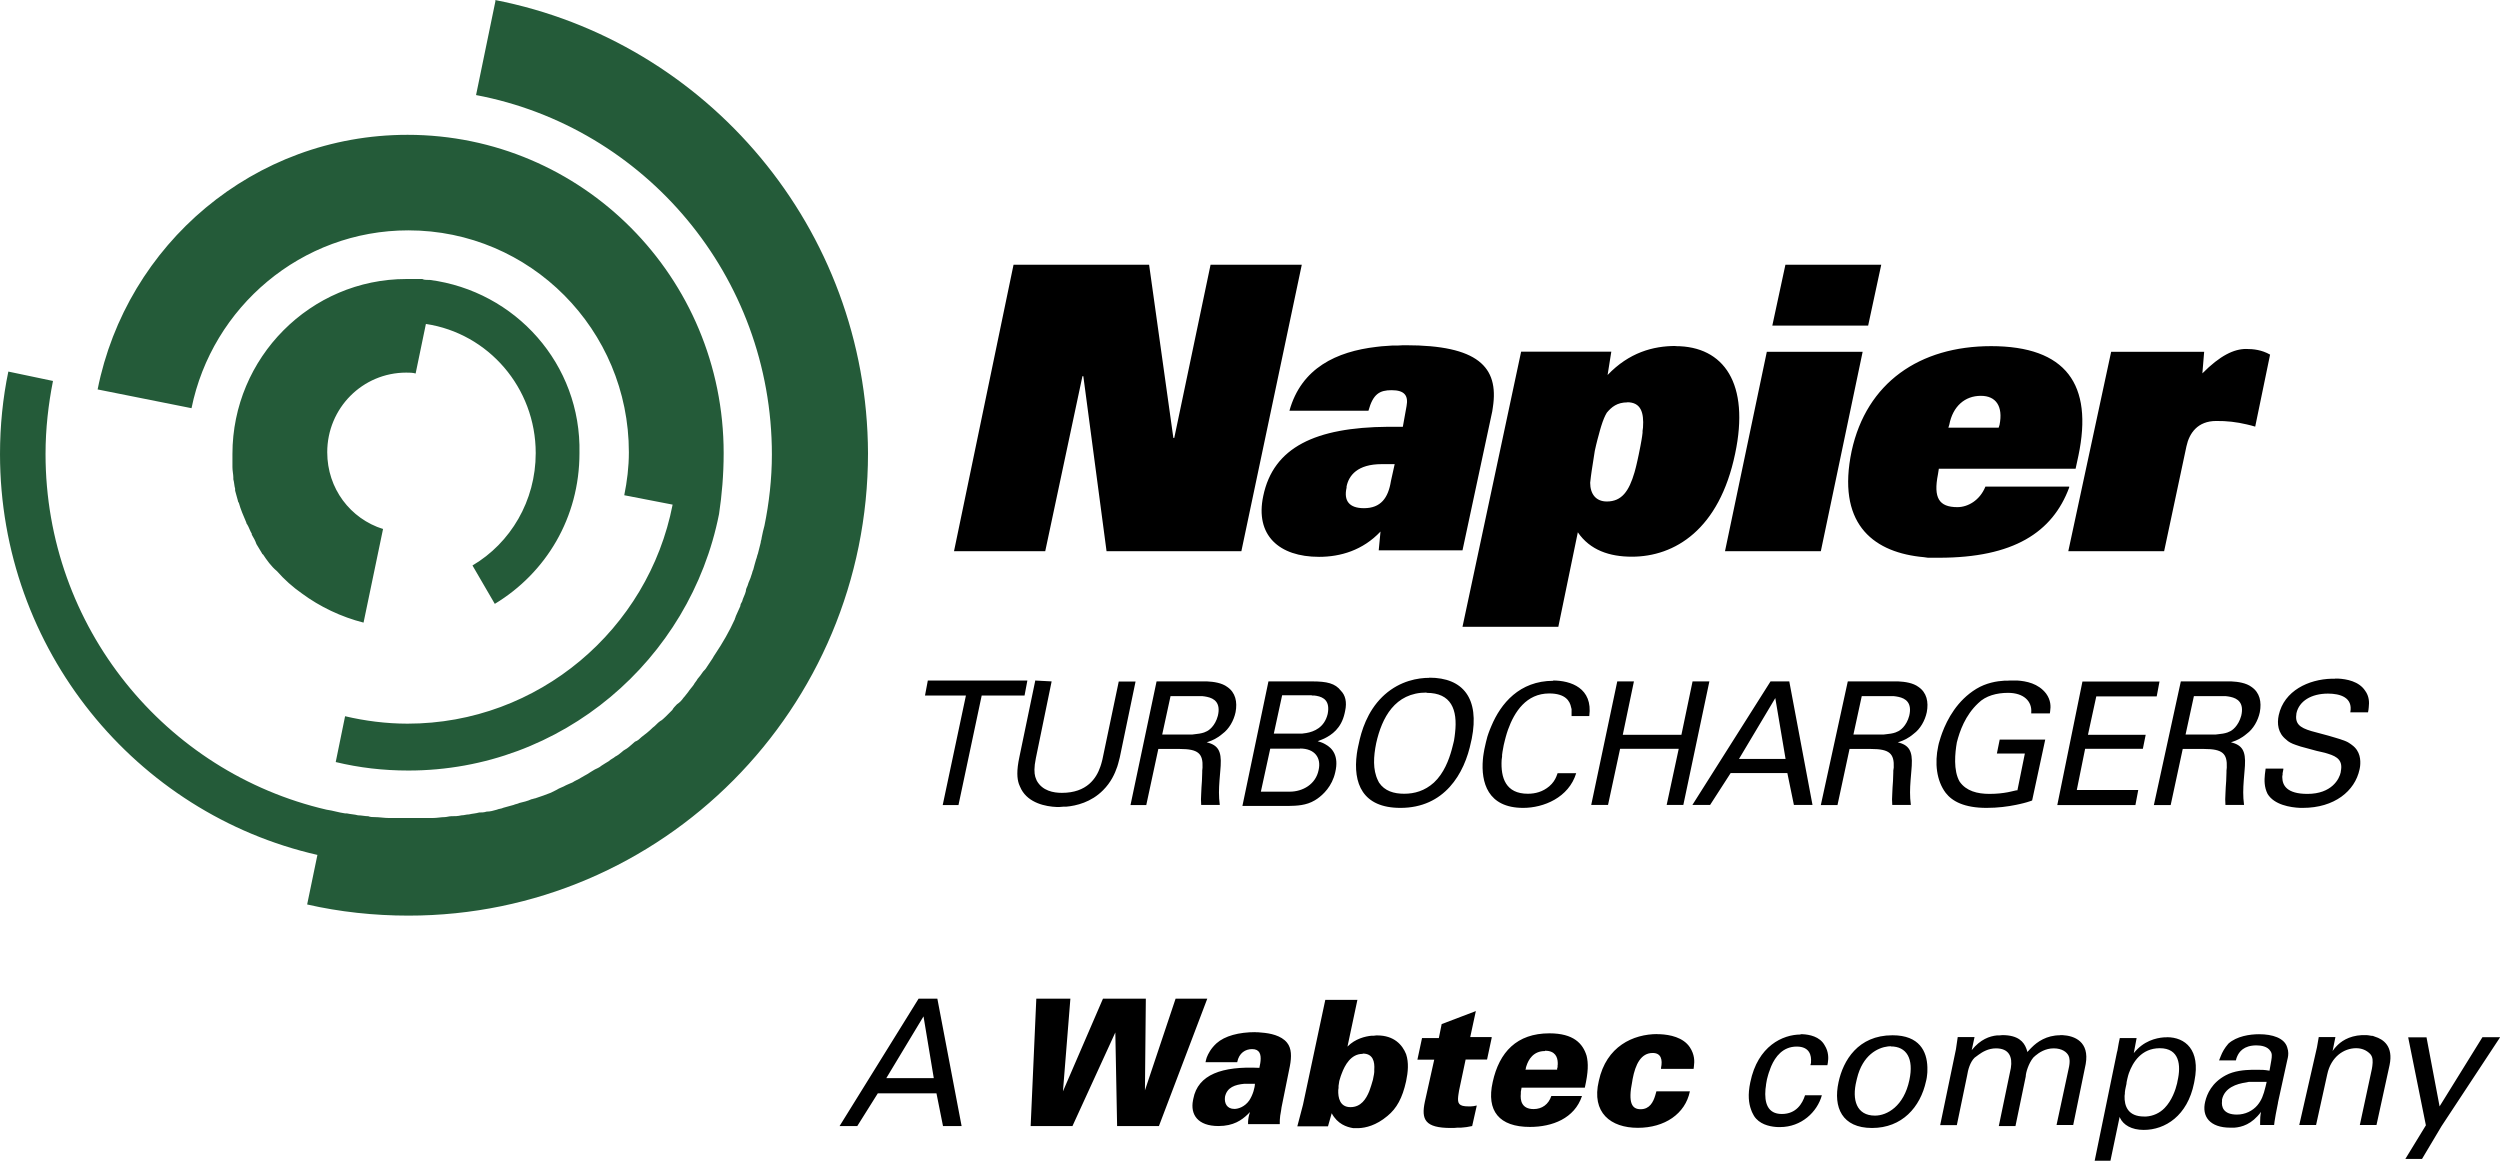 <svg viewBox="0 0 168 78" height="78" width="168" xmlns="http://www.w3.org/2000/svg"><path fill="#000" d="m145.59 69.7h.03c1.22 0 2.26.84 1.85 2.92l-.03.16c-.44 2.2-1.94 3.15-3.38 3.15-.83 0-1.37-.34-1.59-.8l-.03-.08-.62 2.96h-1.06l1.5-7.3.03-.11.09-.51.07-.33h1.13l-.19 1.01c.65-.82 1.49-1.02 2.03-1.06h.19zm17.47 0 .88 4.65 2.88-4.65h1.19l-3.94 5.98-1.31 2.2h-1.12l1.38-2.26-1.19-5.91h1.25zm-71.84-2.52-.67 3.15c.52-.53 1.2-.69 1.62-.73h.15s.17-.02.17-.02h.06c1.13 0 1.69.63 1.94 1.26.19.57.13 1.2 0 1.82-.25 1.13-.63 1.82-1.25 2.33-.77.65-1.48.8-1.92.82h-.13s-.12 0-.12 0h-.14c-.43-.07-1.05-.27-1.44-1l-.25.88h-2.06l.38-1.45 1.5-7.05h2.17zm35.96 2.39c1.81 0 2.31 1.09 2.34 2.14v.18c0 .12 0 .23-.02.35l-.02.17-.03.16-.02.08c-.38 1.76-1.62 3.15-3.63 3.15s-2.62-1.38-2.25-3.08c.31-1.45 1.31-3.15 3.62-3.15zm-28-1.64-.38 1.76h1.44v.06l-.31 1.45h-1.44l-.44 2.08-.04.25-.02.15c-.05.47.04.67.69.67h.15c.12 0 .23-.02.41-.06l-.31 1.38-.21.04-.16.03-.18.02-.21.02h-.24c-.13.02-.27.02-.43.02-1.75 0-2-.57-1.75-1.76l.63-2.83h-1.13l.31-1.45h1.13l.19-.94 2.31-.88zm12.19 1.57h.2c.63.03 1.54.2 1.99.88.32.49.32.93.27 1.29l-.02.16h-2.19v-.06c.12-.57 0-1.01-.56-1.01-.78 0-1.16.75-1.35 1.76l-.02.13c-.31 1.51 0 1.89.56 1.89.61 0 .85-.49.98-.92l.08-.28h2.25c-.31 1.51-1.69 2.45-3.5 2.45s-3.13-1.01-2.62-3.15c.5-2.33 2.31-3.15 3.94-3.15zm40.45 0c.88 0 1.69.25 1.88.88.1.29.08.51.04.71l-.04.17-.62 2.83v.03s-.02.1-.02.1l-.13.66-.04.24-.04.24c-.01.08-.02.16-.03.24h-.94v-.18c0-.24.01-.45.06-.7-.62.84-1.29 1.02-1.79 1.06h-.14s-.13 0-.13 0c-1.38 0-1.94-.75-1.69-1.76.12-.5.44-1.26 1.38-1.76.55-.3 1.26-.36 1.78-.37h.35c.31 0 .44 0 .81.06l.12-.68c.05-.3.06-.48-.06-.64-.19-.31-.62-.38-.94-.38-.85 0-1.17.44-1.3.76l-.04.1-.02.08-.02.07h-1.13l.12-.3c.1-.25.24-.52.51-.83.56-.5 1.44-.63 2.06-.63zm-47.7-.06c1.63 0 2.25.69 2.5 1.51.12.5.12 1.07-.12 2.14h-4.25l-.03.17-.02.11v.12c-.05.45.05 1.04.86 1.04.56 0 1-.31 1.19-.88h2.06c-.5 1.51-2 2.08-3.5 2.08-2.06 0-2.94-1.07-2.5-3.02.44-2.01 1.62-3.27 3.81-3.27zm16.88.06h.14c.42.02 1.15.14 1.48.75.27.43.26.86.21 1.18l-.03.15h-1.13v-.06s.03-.08.03-.08v-.09c.03-.39-.07-1.02-.96-1.02-.94 0-1.44.69-1.71 1.31l-.07.18-.03.09-.06.16-.05.16-.08.3-.04.22c-.01.07-.03.15-.03.22l-.03.22c-.08.92.14 1.67 1.1 1.67s1.38-.69 1.56-1.26h1.13c-.31 1.13-1.38 2.14-2.81 2.14h-.13s-.17-.01-.17-.01c-.45-.04-1.1-.19-1.45-.74l-.07-.13s-.05-.09-.07-.14l-.06-.16c-.15-.41-.23-.98-.05-1.83.5-2.45 2.19-3.21 3.38-3.21zm-36.63-.13h.19s.22.02.22.02c.56.04 1.32.19 1.71.68.31.38.31.94.19 1.57l-.56 2.77-.03.21-.03.18-.03.17c-.02.19-.04.38-.03.57h-2.13v-.16c.01-.18.04-.4.13-.65l-.17.17c-.38.36-.93.77-1.95.77-1.39 0-1.9-.77-1.71-1.73l.02-.1c.31-1.64 1.94-2.2 4.44-2.08l.03-.16.03-.15.02-.16c.04-.44-.06-.79-.57-.79-.44 0-.88.25-1 .88h-2.13l.04-.17.04-.14c.1-.26.28-.61.66-.96.56-.5 1.5-.75 2.63-.75zm-21.38-2.26 1.63 8.56h-1.25l-.44-2.2h-3.94l-1.38 2.2h-1.19l5.31-8.56h1.25zm75.45 2.45h.15c.83.04 1.83.45 1.57 1.94l-.84 4.1h-1.12l.81-3.77c.12-.5.06-.75 0-.88-.12-.25-.44-.5-1-.5s-.98.28-1.23.49l-.11.1-.04.04c-.31.38-.5 1.01-.5 1.26l-.69 3.33h-1.12l.81-3.9c.12-.75-.12-1.32-1-1.32-.51 0-.91.24-1.17.43l-.23.17s-.02.02-.04.03c-.31.31-.44.82-.5 1.2l-.69 3.33h-1.12l1.06-5.1.12-.82h1.13l-.19.88c.58-.73 1.21-.94 1.69-.99h.16s.21-.02.21-.02c1.08 0 1.44.47 1.6.88l.04.11.03.1v.05s.09-.09.09-.09l.1-.11.12-.12c.36-.36.98-.81 1.9-.81zm-66.51-2.45-.5 6.23 2.69-6.23h2.88l-.06 6.16 2.06-6.16h2.13l-3.25 8.56h-2.81l-.12-6.29-2.88 6.29h-2.81l.38-8.56h2.31zm87 2.45h.1s.11.01.11.01l.12.02.13.02h.06s.13.05.13.05c.6.18 1.26.66 1 1.91l-.88 4.03h-1.12l.81-3.77.03-.19c.04-.31.05-.61-.15-.82-.25-.25-.56-.38-.94-.38-.81 0-1.69.57-1.94 1.76l-.75 3.4h-1.13l1.19-5.22.12-.69h1.12l-.19.94.08-.11.07-.09.09-.1c.29-.32.82-.72 1.73-.77h.2zm-13.79.88c-1.24 0-1.82.95-2.08 1.68l-.05.16-.05.2-.04.18-.02.12s0 .03 0 .05l-.03.13-.03.14-.03.15-.02.16v.08s-.02.16-.02.16c-.02.68.23 1.38 1.31 1.38h.14c.47-.03.91-.23 1.24-.57.49-.5.74-1.23.84-1.66l.03-.16c.25-1.07.12-2.2-1.19-2.2zm-18.07-.13h-.06s-.14.01-.14.01c-.68.08-1.7.57-2.08 2.15l-.04.17c-.31 1.26 0 2.33 1.25 2.33.81 0 1.94-.63 2.31-2.39.31-1.45-.19-2.26-1.25-2.26zm25.26 2.39h-.87s-.16 0-.16 0h-.17s-.19.04-.19.04c-.65.09-1.45.36-1.62 1.15v.1c-.05.38.08.91 1 .91.56 0 1.06-.25 1.38-.63.27-.33.4-.65.55-1.27l.07-.3zm-68.01.13h-.3s-.2 0-.2 0h-.2c-.62.06-1.16.23-1.3.87-.06.44.13.82.63.82.25 0 .69-.13 1-.57.25-.38.38-.88.38-1.13zm7.25-2.01c-.79 0-1.2.76-1.41 1.33l-.06.16-.1.33-.03.2-.02.13v.14s-.02.14-.02.14c-.02.52.11 1.15.82 1.15s1.05-.55 1.26-1.06l.06-.17.08-.24.11-.37.04-.21.03-.15.02-.16v-.15c.04-.54-.08-1.09-.77-1.09zm-29.51-2.52-2.5 4.15h3.19zm41.76 2.33c-.79 0-1.11.59-1.24.99l-.04.12v.05s-.03.09-.03.09h2.13v-.08s.03-.09.03-.09v-.11s.01-.06.01-.06v-.12c-.01-.38-.17-.81-.85-.81z"></path><path fill="#000" d="m156.9 45.6h.2c.59.03 1.42.18 1.84.82.27.37.28.77.24 1.11l-.02.18-.03.16h-1.19c.19-1.01-.69-1.26-1.5-1.26-1.12 0-1.94.5-2.12 1.32-.11.69.19.96 1.01 1.2l1.15.31.44.13.33.1.14.05.12.04.1.04.09.04.08.04.08.05.12.08.08.06c.56.41.58 1.02.54 1.41l-.02.13-.02.1c-.31 1.45-1.69 2.58-3.81 2.58h-.18c-.66-.03-1.74-.2-2.19-.94-.23-.46-.22-.92-.18-1.31l.05-.39h1.19v.06l-.03.15-.02.11v.11s-.02.06-.02.06v.11c.01.53.31 1.1 1.69 1.1 1.63 0 2.15-1 2.24-1.47v-.04c.15-.71-.2-.99-.86-1.19l-.2-.06-.21-.05-.35-.08-.81-.22-.26-.07s-.08-.02-.12-.04l-.21-.07c-.3-.1-.5-.21-.65-.36-.56-.44-.62-1.07-.5-1.64.36-1.65 2.02-2.41 3.55-2.45h.23zm-60.85-.06c2.27 0 3.39 1.39 2.85 4.11l-.04.17c-.44 2.2-1.81 4.47-4.75 4.47-2.55 0-3.2-1.65-2.93-3.64l.04-.25.05-.25.03-.13c.18-.9.58-2.2 1.59-3.19l.16-.15c1.06-.94 2.25-1.13 3-1.13zm8.31.19c1.19 0 2.69.5 2.44 2.39h-1.19v-.26s0-.1 0-.1v-.11s-.03-.11-.03-.11c-.08-.43-.38-.94-1.47-.94-1.54 0-2.34 1.23-2.77 2.43l-.08.24-.07.24-.06.23-.08.33-.04.22-.04.22-.03.22v.11s-.03.22-.03.22c-.07 1.22.28 2.28 1.76 2.28.5 0 1-.13 1.44-.5.25-.21.39-.45.47-.64l.05-.13.04-.11h1.25c-.5 1.64-2.19 2.33-3.56 2.33-2.4 0-2.84-1.73-2.71-3.25l.02-.2.03-.2.05-.29.04-.18.02-.09c.02-.07.03-.15.05-.22l.06-.23.03-.12.08-.24c.03-.08.06-.16.09-.24l.1-.24c.63-1.51 1.89-3.04 4.16-3.04zm30.98 0h.21c.61.04 1.42.19 1.95.88.32.44.32.87.27 1.19l-.02.14h-1.25v-.06c.06-.75-.5-1.32-1.56-1.32-.75 0-1.5.19-2 .69-.88.82-1.25 1.89-1.44 2.64-.12.69-.25 1.89.19 2.64.44.63 1.19.82 2 .82.5 0 .91-.05 1.23-.11l.23-.05.35-.08h.07s.5-2.47.5-2.47h-1.88l.19-.94h3.06l-.88 4.09-.07.03-.28.09-.22.06c-.08.02-.17.04-.25.06l-.28.06c-.54.11-1.2.2-1.96.2-1.5 0-2.31-.44-2.75-1.01-.62-.82-.75-2.01-.5-3.15l.04-.18.06-.2.07-.23.09-.26c.35-.94 1.02-2.19 2.3-2.97.66-.4 1.37-.52 1.9-.55h.21s.18-.01.18-.01h.25zm-65.8 0 1.13.06-1.06 5.16c-.13.63-.11 1-.04 1.25l.04.11.04.1.02.05c.38.69 1.13.82 1.69.82 1.69 0 2.32-.99 2.58-1.75l.05-.15.04-.14.05-.19 1.1-5.25h1.13l-1.06 5.1-.11.42-.06.2c-.16.47-.42 1.05-.95 1.58-.8.81-1.8 1.05-2.49 1.11h-.2s-.25.02-.25.02h-.18c-.74-.03-1.88-.26-2.38-1.19l-.06-.13s-.04-.07-.05-.11l-.05-.12c-.12-.36-.17-.87.04-1.84l1.06-5.1zm15.69.06h2.94c1 0 1.56.13 1.94.63.29.29.42.75.28 1.37l-.03.14c-.23 1.03-.88 1.46-1.37 1.7l-.14.06-.3.12.09.03.1.03.11.04.11.05.11.06c.46.25.92.77.66 1.87-.21.96-.83 1.52-1.2 1.78l-.17.11c-.58.35-1.21.37-1.79.38h-3.08l1.75-8.37zm-16.19-.06-.19 1.01h-2.88l-1.56 7.36h-1.06l1.56-7.36h-2.75l.19-1.01zm51.2.06 1.56 8.3h-1.25l-.44-2.14h-3.81l-1.38 2.14h-1.19l5.25-8.3h1.25zm26.32 0h3.13s.25 0 .25 0c.45.02 1 .1 1.36.37.56.38.69 1.01.56 1.7-.12.57-.44 1.13-.88 1.45-.36.31-.69.45-.93.53l-.13.04c.75.19 1 .57.94 1.57l-.02.27-.06.73c-.04.54-.06 1.04.02 1.64h-1.25c-.02-.25-.02-.5 0-.75l.02-.43.03-.43c.01-.21.02-.41.02-.58v-.11s.02-.21.02-.21c.04-.94-.28-1.25-1.52-1.25h-1.44l-.81 3.77h-1.13l1.81-8.3zm-22.38 0h3.13s.25 0 .25 0c.45.02 1 .1 1.36.37.56.38.69 1.01.56 1.7-.12.57-.44 1.13-.88 1.45-.36.31-.69.45-.93.53l-.14.04c.75.19 1 .57.94 1.57l-.02.27-.06.73c-.04.54-.06 1.04.02 1.64h-1.25c-.02-.25-.02-.5 0-.75l.02-.43.03-.43c.01-.21.02-.41.02-.58v-.11s.03-.21.03-.21c.04-.94-.28-1.25-1.53-1.25h-1.44l-.81 3.77h-1.12l1.81-8.3zm-46.45 0h3.13s.25 0 .25 0c.45.02 1 .1 1.36.37.56.38.69 1.01.56 1.7-.12.57-.44 1.13-.88 1.45-.36.31-.69.45-.93.53l-.13.04c.75.19 1 .57.94 1.57l-.02.27-.06.73c-.04.54-.06 1.04.02 1.64h-1.25c-.02-.25-.02-.5 0-.75l.02-.43.03-.43c.01-.21.02-.41.02-.58v-.11s.02-.21.02-.21c.04-.94-.28-1.25-1.53-1.25h-1.44l-.81 3.77h-1.06l1.75-8.3zm67.39 0-.19 1.01h-4.06l-.56 2.58h3.88l-.19.94h-3.88l-.56 2.77h4.13l-.19 1.01h-5.25l1.69-8.3h5.19zm-35.32 0-.75 3.59h3.94l.75-3.59h1.13l-1.75 8.3h-1.12l.81-3.77h-3.94l-.81 3.77h-1.13l1.75-8.3zm-13.94.75c-2.13 0-3 1.7-3.38 3.4-.18.89-.24 1.78.12 2.51l.07.14c.38.57 1 .75 1.69.75s1.38-.19 2-.75c.67-.62 1.01-1.54 1.19-2.19l.06-.23.07-.28.03-.13.04-.26.03-.25c.18-1.57-.26-2.69-1.91-2.69zm-8.5 3.77h-2l-.63 2.89h1.94c.88 0 1.75-.5 1.94-1.45.19-.82-.25-1.45-1.25-1.45zm31.94-3.4-2.44 4.09h3.13zm28.13-.13-.56 2.58h2.02s.17-.02.17-.02c.2-.02.44-.05.63-.12l.11-.05c.19-.06.62-.38.81-1.07.21-.88-.25-1.17-.72-1.27l-.16-.03-.16-.02h-.12s-.11 0-.11 0h-1.92zm-22.32 0-.56 2.58h2.03s.17-.02.17-.02c.2-.02.44-.05.63-.12l.11-.05c.19-.06.63-.38.81-1.07.21-.88-.25-1.17-.72-1.27l-.16-.03-.16-.02h-.12s-.11 0-.11 0h-1.91zm-46.45 0-.56 2.58h2.02s.16-.02.16-.02c.2-.02.44-.05.64-.12l.11-.05c.19-.06.63-.38.81-1.07.21-.88-.25-1.17-.72-1.27l-.16-.03-.16-.02h-.12s-.11 0-.11 0zm9.26-.06h-1.76l-.56 2.58h1.89s.14-.02.14-.02l.15-.02c.53-.09 1.22-.37 1.44-1.28.17-.86-.25-1.13-.75-1.22l-.14-.02h-.14s-.07-.02-.07-.02h-.21zm24.68-23.46c3.25 0 5 2.52 4 7.23-1.06 5.1-4.06 6.92-6.94 6.92-1.5 0-2.81-.44-3.63-1.64l-1.31 6.35h-6.44l3.94-18.49h6.06l-.25 1.57c1.44-1.51 3.06-1.95 4.56-1.95zm21.19 0c5.06 0 6.88 2.58 5.88 7.36l-.19.88h-9.19l-.06.38c-.31 1.57.06 2.2 1.31 2.2.69 0 1.5-.44 1.88-1.38h5.63v.06c-1.12 3.02-3.75 4.72-8.75 4.72h-.3s-.15 0-.15 0h-.29c-.1-.02-.2-.03-.29-.04l-.29-.03c-3.22-.39-5.55-2.32-4.55-7.1 1-4.59 4.56-7.05 9.38-7.05zm-39.5-.06h.18c4.82 0 6.27 1.44 5.85 4.17l-.04.27-.03.14-1.97 9.2h-5.63l.12-1.26c-1.19 1.26-2.69 1.7-4.13 1.7-2.69 0-4.31-1.45-3.75-4.09.68-3.28 3.52-4.61 8.37-4.65h1.01s.25-1.39.25-1.39c.13-.69-.12-1.07-1-1.07-.81 0-1.25.25-1.56 1.38h-5.31c.8-2.88 3.18-3.98 5.84-4.29l.35-.04c.24-.02.48-.04.72-.05h.36s.36-.02.36-.02zm-17.07-5.41 1.63 11.64h.06l2.44-11.64h6.13l-4.06 19.25h-9.06l-1.56-11.76h-.06l-2.5 11.76h-6.13l4-19.25h9.13zm47.95 5.85-2.81 13.4h-6.44l2.81-13.4zm25.76-.19c.5 0 1.06.06 1.62.38l-1 4.84-.28-.08-.29-.07c-.67-.16-1.36-.24-2.05-.23-1.25 0-1.81.82-2 1.7l-1.5 7.05h-6.44l2.88-13.4h6.25l-.12 1.45c1.19-1.2 2.12-1.64 2.94-1.64zm-57.2 7.74h-.88c-1.63 0-2.21.76-2.36 1.5v.08c-.2.88.17 1.38 1.17 1.38 1.13 0 1.63-.69 1.81-1.82l.25-1.13zm15.63-4.15c-.69 0-1.06.31-1.38.69-.12.19-.25.49-.38.91l-.08.27-.08.3-.09.33-.09.36-.09.4-.21 1.35-.05.36-.05.43c0 .75.38 1.26 1.12 1.26 1 0 1.49-.69 1.86-1.96l.08-.3c.01-.05.03-.11.04-.16l.08-.35.08-.37.12-.6.07-.39.04-.25.03-.24v-.12s.03-.23.03-.23c.07-1.01-.14-1.7-1.07-1.7zm23.75-.44c-1.06 0-1.88.69-2.12 1.95l-.06.19h3.38l.06-.19c.25-1.26-.25-1.95-1.25-1.95zm-6.69-8.81-.88 4.09h-6.44l.88-4.09z"></path><path fill="#245B39" d="m33.26 0c14.25 2.77 25.01 15.35 25.07 30.45 0 17.17-13.82 31.08-30.88 31.08-2.31 0-4.63-.25-6.81-.75l.69-3.33c-12.2-2.78-21.33-13.79-21.33-26.94 0-1.89.19-3.77.56-5.54l3 .63c-.31 1.57-.5 3.21-.5 4.91 0 11.64 8.06 21.39 18.88 23.9.44.06.81.19 1.25.25h.12c.25.06.5.06.75.13.25 0 .44.06.69.06.12.06.31.06.44.06.31 0 .63.06.94.06h2.94c.31 0 .56-.06.81-.06.12 0 .31-.06.44-.06.25 0 .44 0 .69-.06.19 0 .31-.06.5-.06.25-.06.44-.06.69-.13.19 0 .31 0 .5-.06.25 0 .44-.06.69-.13.12-.06.31-.06.44-.13.25-.06.44-.13.69-.19.12-.06.25-.06.38-.13.25-.06.56-.13.81-.25.06 0 .19-.06.25-.06.38-.13.75-.25 1.06-.38l.38-.19c.19-.13.44-.19.63-.31.12-.06.31-.13.44-.19.19-.13.38-.19.56-.31.12-.06.31-.19.44-.25.19-.13.31-.19.5-.31.12-.06.31-.13.44-.25.19-.13.31-.19.5-.31.13-.13.31-.19.44-.31.13-.06.31-.19.44-.31.12-.13.31-.19.44-.31s.31-.25.44-.38c.19-.06.31-.19.44-.31.25-.19.5-.38.75-.63.19-.13.31-.31.5-.44.13-.06.25-.19.38-.31l.44-.44c.06-.13.19-.25.31-.38.19-.13.31-.25.44-.44.13-.13.19-.25.31-.38.12-.19.25-.31.38-.5.06-.13.19-.25.25-.38.12-.13.25-.31.38-.5.06-.06.19-.19.25-.31l.38-.57c.06-.13.12-.19.19-.31.5-.75.94-1.51 1.31-2.33 0-.06.06-.13.06-.19.12-.25.19-.44.31-.69 0-.13.06-.19.12-.31.06-.25.19-.44.25-.69 0-.13.06-.25.12-.38.06-.25.19-.44.25-.69.06-.13.06-.25.13-.38.06-.25.12-.44.19-.69.06-.13.06-.25.12-.38l.19-.75c0-.13.06-.19.06-.31.06-.31.12-.57.19-.82.31-1.51.5-3.15.5-4.78 0-12.02-8.56-22.02-19.88-24.16l1.31-6.35zm-5.88 9.06c11.75 0 21.25 9.56 21.25 21.39 0 1.45-.12 2.83-.31 4.09-1.94 9.81-10.56 17.24-20.88 17.24-1.69 0-3.31-.19-4.88-.57l.63-3.08c1.31.31 2.75.5 4.19.5 8.81 0 16.19-6.35 17.82-14.72l-3.25-.63c.19-.94.31-1.89.31-2.89 0-8.24-6.63-14.91-14.82-14.91-7.19 0-13.19 5.16-14.57 11.95l-6.31-1.26c1.94-9.75 10.5-17.11 20.82-17.11zm1 9.69c.12.06.25.06.38.06h.12c5.75.75 10.19 5.66 10.06 11.64 0 4.34-2.25 8.05-5.69 10.13l-1.5-2.58c2.56-1.51 4.25-4.34 4.25-7.55 0-4.4-3.19-8.05-7.38-8.68l-.69 3.33c-.19-.06-.44-.06-.63-.06-2.94 0-5.31 2.39-5.31 5.35 0 2.45 1.56 4.47 3.75 5.16l-1.31 6.29c-1.5-.38-2.94-1.07-4.13-1.95-.63-.44-1.19-.94-1.69-1.51-.38-.31-.69-.75-.94-1.13-.06 0-.06-.06-.06-.06-.13-.19-.25-.44-.38-.63-.06-.19-.19-.44-.31-.63v-.06c-.12-.19-.19-.44-.31-.63-.06-.06-.06-.13-.06-.13-.19-.44-.38-.88-.5-1.32q-.06-.06-.06-.13c-.06-.25-.13-.44-.19-.69v-.13c-.06-.19-.06-.44-.12-.63v-.13c0-.19-.06-.44-.06-.69v-.88c0-6.48 5.25-11.76 11.69-11.76h1.06z"></path></svg>